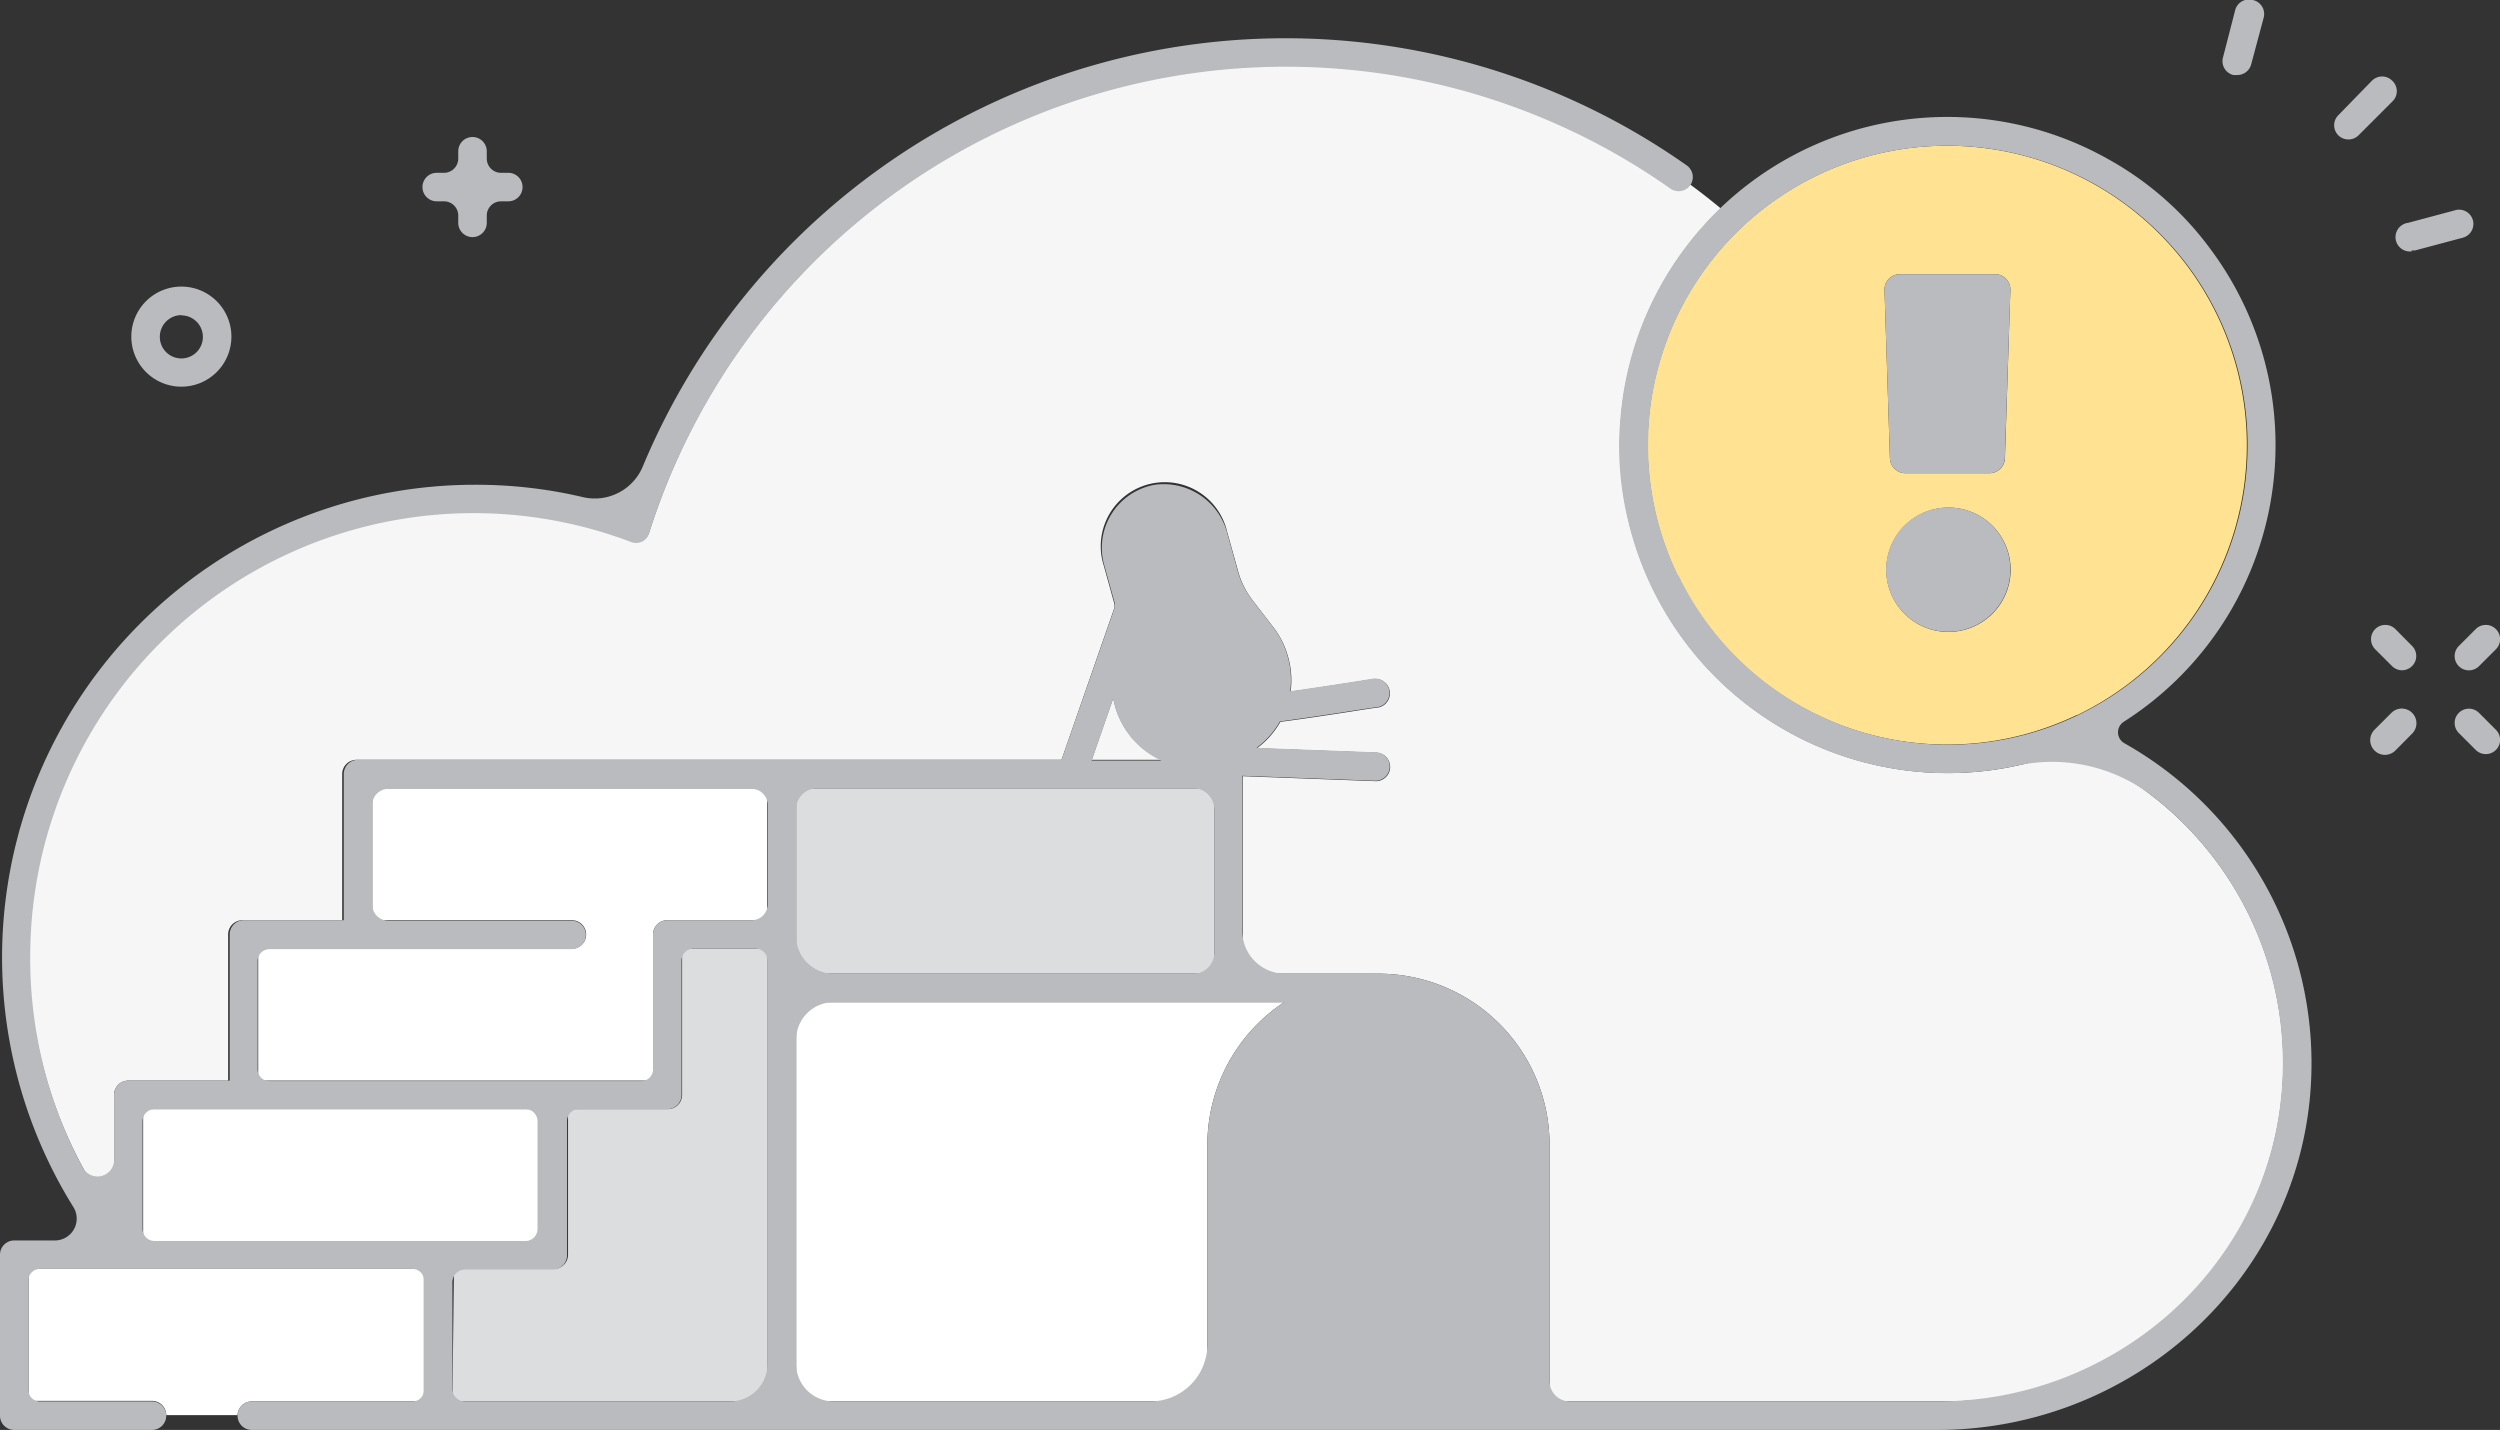 <svg viewBox="0 0 175.34 100.29" xmlns="http://www.w3.org/2000/svg"><rect x="0" y="0" width="175.34" height="100.29" fill="#333333" stroke="none"/><path d="m55.84 70.29v28h28.84v-18a12 12 0 0 1 5.38-10z" fill="#fff"/><path d="m12.72 25.12a1.51 1.51 0 1 0 -1.51-1.51 1.51 1.51 0 0 0 1.51 1.51z" fill="none"/><path d="m117.16 13.17a46.83 46.83 0 0 0 -71.63 24.17 1 1 0 0 1 -.52.6 1 1 0 0 1 -.79 0 31.13 31.13 0 0 0 -36.22 47.42v-8.57a1 1 0 0 1 1-1h7v-10.25a1 1 0 0 1 1-1h7v-10.25a1 1 0 0 1 1-1h49.45l3.72-10.69v-.2l-.76-2.74a4.49 4.49 0 1 1 8.65-2.39l.76 2.73a5.87 5.87 0 0 0 1 2.06l1.54 2a6 6 0 0 1 1 2.07 6 6 0 0 1 .16 2.38c2.09-.3 4.3-.64 5.79-.88a1 1 0 0 1 .32 2c-.24 0-3.68.59-6.83 1a5.92 5.92 0 0 1 -1.64 1.85l8.34.31a1 1 0 0 1 0 2l-9.34-.35v13.85h8.52a1.42 1.42 0 0 1 .2 0h.8a12 12 0 0 1 12 12v18h27.7a23.72 23.72 0 0 0 8.83-45.75 22.73 22.73 0 0 1 -8.59 1.68 23 23 0 0 1 -15.93-39.6c-.7-.58-1.41-1.14-2.15-1.68a1 1 0 0 1 -1.38.23z" fill="#f6f6f7"/><path d="m78.2 49.48a4.54 4.54 0 0 1 -.12-.53l-1.51 4.34h4.88a5.9 5.9 0 0 1 -3.25-3.81z" fill="#f6f6f7"/><path d="m17.66 98.29h12.07v-9.29h-27.73v9.25h8.66a1 1 0 0 1 1 1h5a1 1 0 0 1 1-.96zm20.11-11.25v-9.25h-27.73v9.25zm8.03-11.25v-10.25a1 1 0 0 1 1-1h7v-9.25h-27.69v9.25h14a1 1 0 0 1 0 2h-22v9.25z" fill="#fff"/><path d="m31.73 98.29h22.11v-31.75h-6v10.25a1 1 0 0 1 -1 1h-7v10.21a1 1 0 0 1 -1 1h-7zm24.11-43v13h29.32v-13z" fill="#dcddde"/><path d="m145.69 50.15a21 21 0 0 0 -2.16-38.74 21.17 21.17 0 0 0 -7-1.19 21 21 0 1 0 9.12 39.93zm-12.45-30.92h6.67a1.08 1.08 0 0 1 1.09 1.12l-.38 11.78a1.09 1.09 0 0 1 -1.09 1.06h-5.89a1.09 1.09 0 0 1 -1.09-1.06l-.38-11.78a1.08 1.08 0 0 1 1.07-1.12zm-.94 20.77a4.36 4.36 0 1 1 4.32 4.32 4.35 4.35 0 0 1 -4.32-4.32z" fill="#ffe292"/><g fill="#b9bbbe"><path d="m172.45 46.72a1 1 0 0 0 1.42 0l1.18-1.18a1 1 0 0 0 0-1.42 1 1 0 0 0 -1.41 0l-1.19 1.19a1 1 0 0 0 0 1.41zm-4.73 3.28-1.18 1.18a1 1 0 0 0 1.46 1.46l1.18-1.19a1 1 0 1 0 -1.46-1.45zm6.15 0a1 1 0 0 0 -1.42 0 1 1 0 0 0 0 1.41l1.19 1.19a1 1 0 0 0 .7.29 1 1 0 0 0 .71-.29 1 1 0 0 0 0-1.42zm-5.87-5.88a1 1 0 0 0 -1.41 0 1 1 0 0 0 0 1.42l1.18 1.18a1 1 0 0 0 .71.29 1 1 0 0 0 .7-1.7zm-155.28-17a3.51 3.51 0 1 0 -3.51-3.51 3.51 3.51 0 0 0 3.51 3.51zm0-5a1.51 1.51 0 1 1 -1.51 1.51 1.52 1.52 0 0 1 1.51-1.53zm17.91-8h.51a1 1 0 0 1 1 1v.51a1 1 0 1 0 2 0v-.51a1 1 0 0 1 1-1h.51a1 1 0 0 0 0-2h-.51a1 1 0 0 1 -1-1v-.51a1 1 0 0 0 -2 0v.51a1 1 0 0 1 -1 1h-.51a1 1 0 0 0 0 2zm118.31 36.51a23 23 0 0 0 6.13-33.11 22.29 22.29 0 0 0 -7.16-6.33 23 23 0 0 0 -34.26 18.13 21.86 21.86 0 0 0 .53 7.16 23 23 0 0 0 27.38 17.2 11.51 11.51 0 0 1 9.61 2.32 23.72 23.72 0 0 1 8.83 20.83c-1.16 12.26-11.79 21.46-24.11 21.46h-25.79a1.42 1.42 0 0 1 -1.42-1.42v-16.58a12 12 0 0 0 -12-12h-.8a1.42 1.42 0 0 0 -.2 0h-5.55a3 3 0 0 1 -3-3v-10.88l9.34.35a1 1 0 0 0 0-2l-8.34-.31a5.92 5.92 0 0 0 1.64-1.85c3.15-.42 6.59-1 6.83-1a1 1 0 0 0 -.32-2c-1.49.24-3.7.58-5.79.88a6 6 0 0 0 -.16-2.38 6 6 0 0 0 -1-2.07l-1.54-2a5.87 5.87 0 0 1 -1-2.06l-.71-2.56a4.61 4.61 0 0 0 -5.08-3.41 4.49 4.49 0 0 0 -3.56 5.62l.76 2.74v.2l-3.75 10.73h-49.34a1 1 0 0 0 -1 1v10.25h-7a1 1 0 0 0 -1 1v10.25h-7.11a1 1 0 0 0 -1 1v4.58a1.16 1.16 0 0 1 -2.16.57 30.87 30.87 0 0 1 -3.72-14.81 31.1 31.1 0 0 1 42.1-29.13 1 1 0 0 0 .79 0 1 1 0 0 0 .52-.6 46.83 46.83 0 0 1 71.63-24.17 1 1 0 0 0 1.38-.23 1 1 0 0 0 -.24-1.4 48.85 48.85 0 0 0 -73.19 21.05 3.65 3.65 0 0 1 -4.17 2.23 32.49 32.49 0 0 0 -7.66-.88 33.15 33.15 0 0 0 -28.12 50.68 1.53 1.53 0 0 1 -1.28 2.32h-2.88a1 1 0 0 0 -1 1v11.29a1 1 0 0 0 1 1h9.66a1 1 0 0 0 1-1 1 1 0 0 0 -1-1h-7.87a.79.79 0 0 1 -.79-.79v-7.67a.79.79 0 0 1 .79-.83h26.15a.79.79 0 0 1 .79.79v7.71a.79.79 0 0 1 -.79.79h-11.28a1 1 0 0 0 -1 1 1 1 0 0 0 1 1h118.21c13.51 0 25.1-10.21 26.17-23.68a25.76 25.76 0 0 0 -13.04-24.48.88.88 0 0 1 -.06-1.5zm-31.27-10.3a21 21 0 0 1 18.9-30.11 21.17 21.17 0 0 1 7 1.19 21 21 0 1 1 -25.86 28.92zm-107.67 45.86v-7.55a.85.85 0 0 1 .85-.85h26a.85.85 0 0 1 .85.85v7.55a.85.85 0 0 1 -.85.85h-26a.85.85 0 0 1 -.85-.85zm41.17 12.1h-18.56a.88.88 0 0 1 -.88-.88v-7.49a.89.89 0 0 1 .88-.88h6.16a1 1 0 0 0 1-1v-9.42a.83.83 0 0 1 .82-.83h6.21a1 1 0 0 0 1-1v-9.42a.83.83 0 0 1 .83-.83h4.37a.83.83 0 0 1 .83.83v28.29a2.63 2.63 0 0 1 -2.62 2.63zm1.51-33.75h-5.88a1 1 0 0 0 -1 1v9.46a.82.82 0 0 1 -.82.82h-26.09a.82.82 0 0 1 -.82-.82v-7.6a.83.83 0 0 1 .82-.83h21.2a1 1 0 0 0 0-2h-12.86a1.12 1.12 0 0 1 -1.12-1.12v-7a1.12 1.12 0 0 1 1.12-1.12h25.49a1.12 1.12 0 0 1 1.12 1.12v7a1.12 1.12 0 0 1 -1.12 1.09zm25.4-15.54a4.54 4.54 0 0 0 .12.53 5.9 5.9 0 0 0 3.25 3.81h-4.88zm-22.24 16.54v-8.79a1.46 1.46 0 0 1 1.46-1.46h26.4a1.46 1.46 0 0 1 1.46 1.46v10.08a1.46 1.46 0 0 1 -1.46 1.46h-25.23a2.63 2.63 0 0 1 -2.63-2.63zm28.84 14.75v14a4 4 0 0 1 -4 4h-22.21a2.63 2.63 0 0 1 -2.63-2.63v-22.74a2.63 2.63 0 0 1 2.63-2.63h31.59a12 12 0 0 0 -5.38 10z"/><path d="m136.62 35.59a4.36 4.36 0 1 0 4.38 4.41 4.35 4.35 0 0 0 -4.38-4.41zm-2.99-2.4h5.89a1.09 1.09 0 0 0 1.09-1.06l.39-11.78a1.08 1.08 0 0 0 -1.08-1.12h-6.67a1.08 1.08 0 0 0 -1.08 1.12l.38 11.78a1.09 1.09 0 0 0 1.08 1.06zm34.15-27.53a1 1 0 0 0 -1.42 0l-2.36 2.42a1 1 0 0 0 0 1.41 1 1 0 0 0 .71.29 1 1 0 0 0 .71-.29l2.41-2.41a1 1 0 0 0 -.05-1.42zm-11.15-.4a1.09 1.09 0 0 0 .26 0 1 1 0 0 0 1-.75l.88-3.29a1 1 0 0 0 -.77-1.22 1 1 0 0 0 -1.23.7l-.85 3.3a1 1 0 0 0 .71 1.26zm12.52 12.3a1.09 1.09 0 0 0 .25 0l3.3-.88a1 1 0 1 0 -.52-1.93l-3.29.88a1 1 0 0 0 .26 2z"/></g></svg>